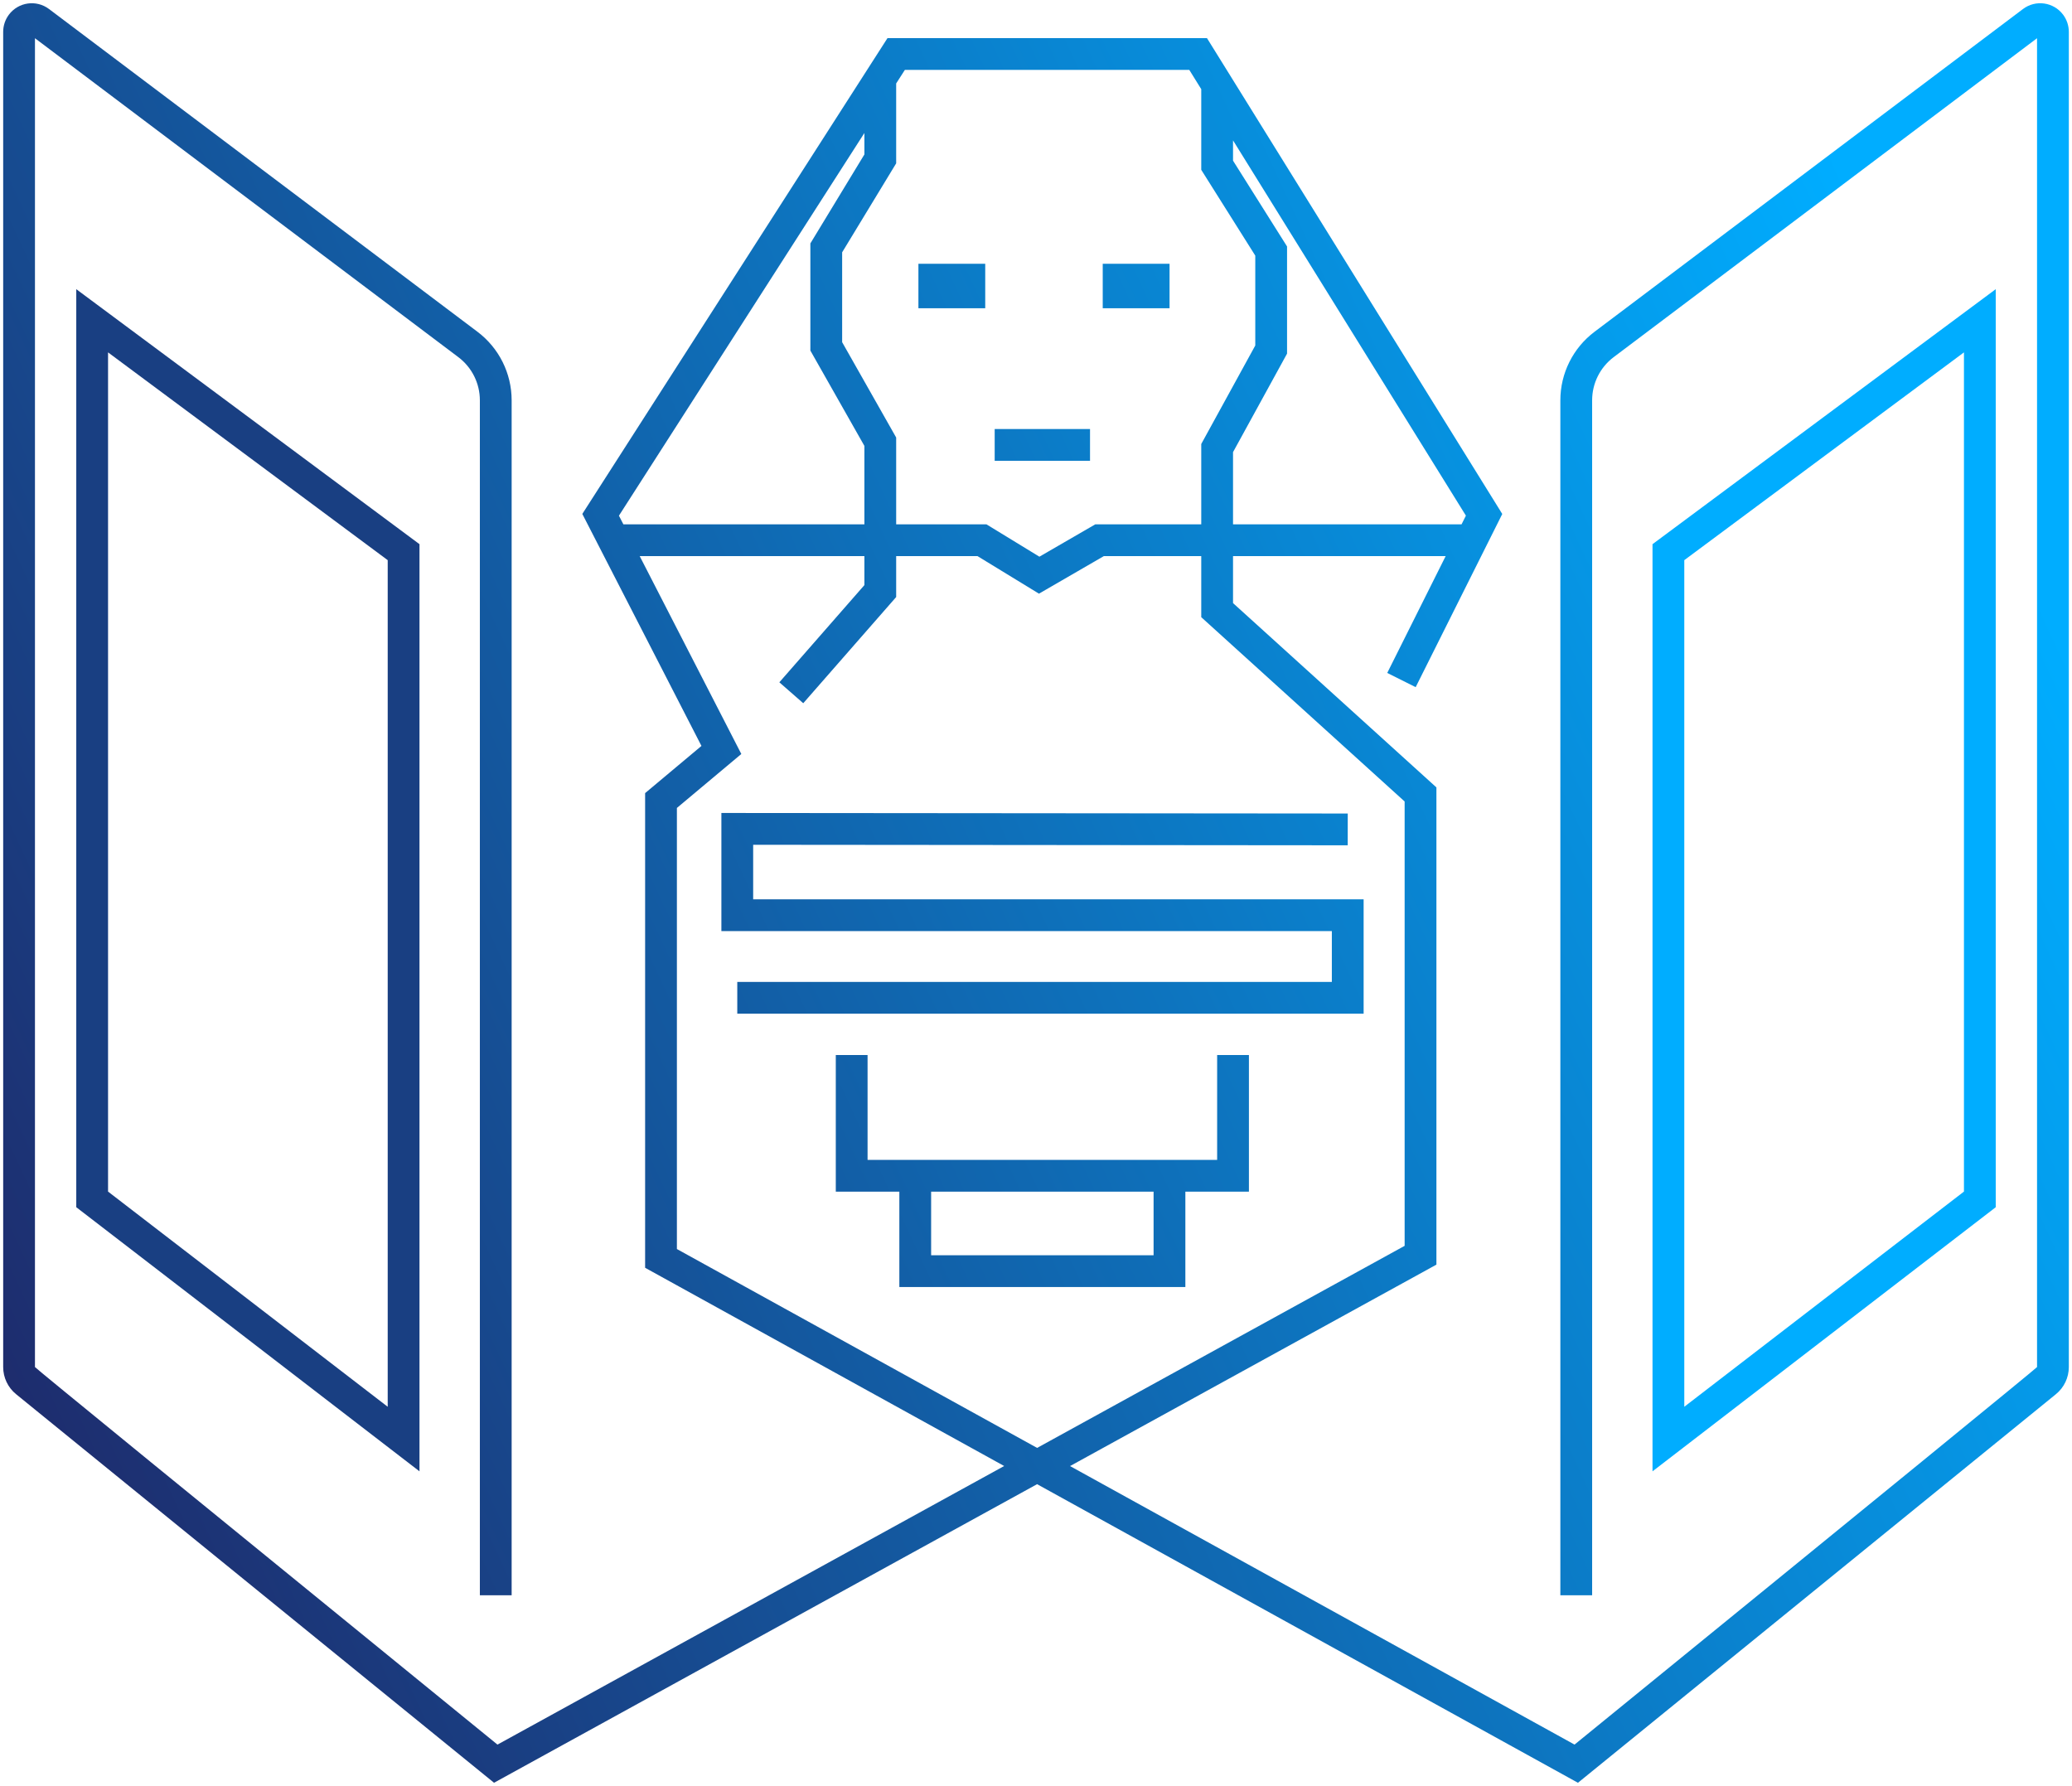 <?xml version="1.0" encoding="UTF-8" standalone="no"?>
<svg width="326px" height="281px" viewBox="0 0 326 281" version="1.1" xmlns="http://www.w3.org/2000/svg" xmlns:xlink="http://www.w3.org/1999/xlink">
    <!-- Generator: Sketch 47.1 (45422) - http://www.bohemiancoding.com/sketch -->
    <title>feature2</title>
    <desc>Created with Sketch.</desc>
    <defs>
        <linearGradient x1="0%" y1="78.536%" x2="100%" y2="38.337%" id="linearGradient-1">
            <stop stop-color="#1E2B6C" offset="0%"></stop>
            <stop stop-color="#00ADFF" offset="100%"></stop>
        </linearGradient>
    </defs>
    <g id="Design" stroke="none" stroke-width="1" fill="none" fill-rule="evenodd">
        <g id="feature2" fill-rule="nonzero">
            <path d="M136,20.926 L97.381,81.138 L98.081,82.5 L136,82.5 L136,70.159 L127.5,55.159 L127.5,38.3 L136,24.3 L136,20.926 Z M141,13.131 L141,25.7 L132.5,39.7 L132.5,53.841 L141,68.841 L141,82.5 L155.203,82.5 L163.535,87.591 L172.328,82.5 L189,82.5 L189,69.86 L197.5,54.36 L197.5,40.221 L189,26.721 L189,14.03 L187.12,11 L142.367,11 L141,13.131 Z M141,87.5 L141,93.939 L126.381,110.646 L122.619,107.354 L136,92.061 L136,87.5 L100.648,87.5 L116.636,118.634 L106.5,127.124 L106.5,196.525 L163.176,227.815 L221,196.022 L221,126.108 L189,97.108 L189,87.5 L173.672,87.5 L163.466,93.409 L153.797,87.5 L141,87.5 Z M186.5,187.5 L186.5,202.5 L141.5,202.5 L141.5,187.5 L131.5,187.5 L131.5,166 L136.5,166 L136.5,182.5 L191.5,182.5 L191.5,166 L196.5,166 L196.5,187.5 L186.5,187.5 Z M181.5,187.5 L146.5,187.5 L146.5,197.5 L181.5,197.5 L181.5,187.5 Z M194,87.5 L194,94.892 L226,123.892 L226,198.978 L168.355,230.673 L247.732,274.496 C296.244,234.996 320.5,215.195 320.5,215.095 L320.5,6.013 L253.886,56.194 C251.754,57.8 250.5,60.314 250.5,62.983 L250.5,251 L245.5,251 L245.5,62.983 C245.5,58.744 247.491,54.751 250.877,52.2 L318.292,1.416 C320.277,-0.079 323.099,0.318 324.594,2.303 C325.182,3.083 325.5,4.034 325.5,5.011 L325.5,215.095 C325.5,216.751 324.754,218.318 323.47,219.363 L248.268,280.504 L163.171,233.523 L77.729,280.502 L2.53,219.363 C1.246,218.318 0.5,216.751 0.5,215.095 L0.5,5.011 C0.5,4.034 0.818,3.083 1.406,2.303 C2.901,0.318 5.723,-0.079 7.708,1.416 L75.123,52.2 C78.509,54.751 80.5,58.744 80.5,62.983 L80.5,251 L75.5,251 L75.5,62.983 C75.5,60.314 74.246,57.8 72.114,56.194 L5.5,6.013 L5.5,215.095 C5.5,215.195 29.757,234.996 78.271,274.498 L157.993,230.664 L101.5,199.475 L101.5,124.789 L110.364,117.366 L91.619,80.862 L139.633,6 L189.901,6 L236.361,80.869 L222.736,108.118 L218.264,105.882 L227.455,87.5 L194,87.5 Z M194,82.5 L229.955,82.5 L230.639,81.131 L194,22.088 L194,25.279 L202.5,38.779 L202.5,55.64 L194,71.14 L194,82.5 Z M144.5,48.5 L144.5,41.5 L155.012,41.5 L155.012,48.5 L144.5,48.5 Z M173.5,48.5 L173.5,41.5 L184.012,41.5 L184.012,48.5 L173.5,48.5 Z M156.5,72.5 L156.5,67.5 L171.5,67.5 L171.5,72.5 L156.5,72.5 Z M209.547,154.5 L209.547,146.5 L113.5,146.5 L113.5,127.915 L212.049,128 L212.045,133 L118.5,132.919 L118.5,141.5 L214.547,141.5 L214.547,159.5 L116,159.5 L116,154.5 L209.547,154.5 Z" id="Combined-Shape" fill="url(#linearGradient-1)"></path>
            <path d="M265,88.135 L265,221.343 L309,187.485 L309,55.444 L265,88.135 Z M260,85.621 L314,45.5 L314,189.946 L260,231.5 L260,85.621 Z" id="Rectangle-7" fill="#00ADFF"></path>
            <path d="M61,55.444 L17,88.135 L17,221.343 L61,187.485 L61,55.444 Z M12,85.621 L66,45.5 L66,189.946 L12,231.5 L12,85.621 Z" id="Rectangle-7-Copy" fill="#193F82" transform="translate(39, 138.5) scale(-1, 1) translate(-39, -138.5) "></path>
        </g>
    </g>
</svg>
